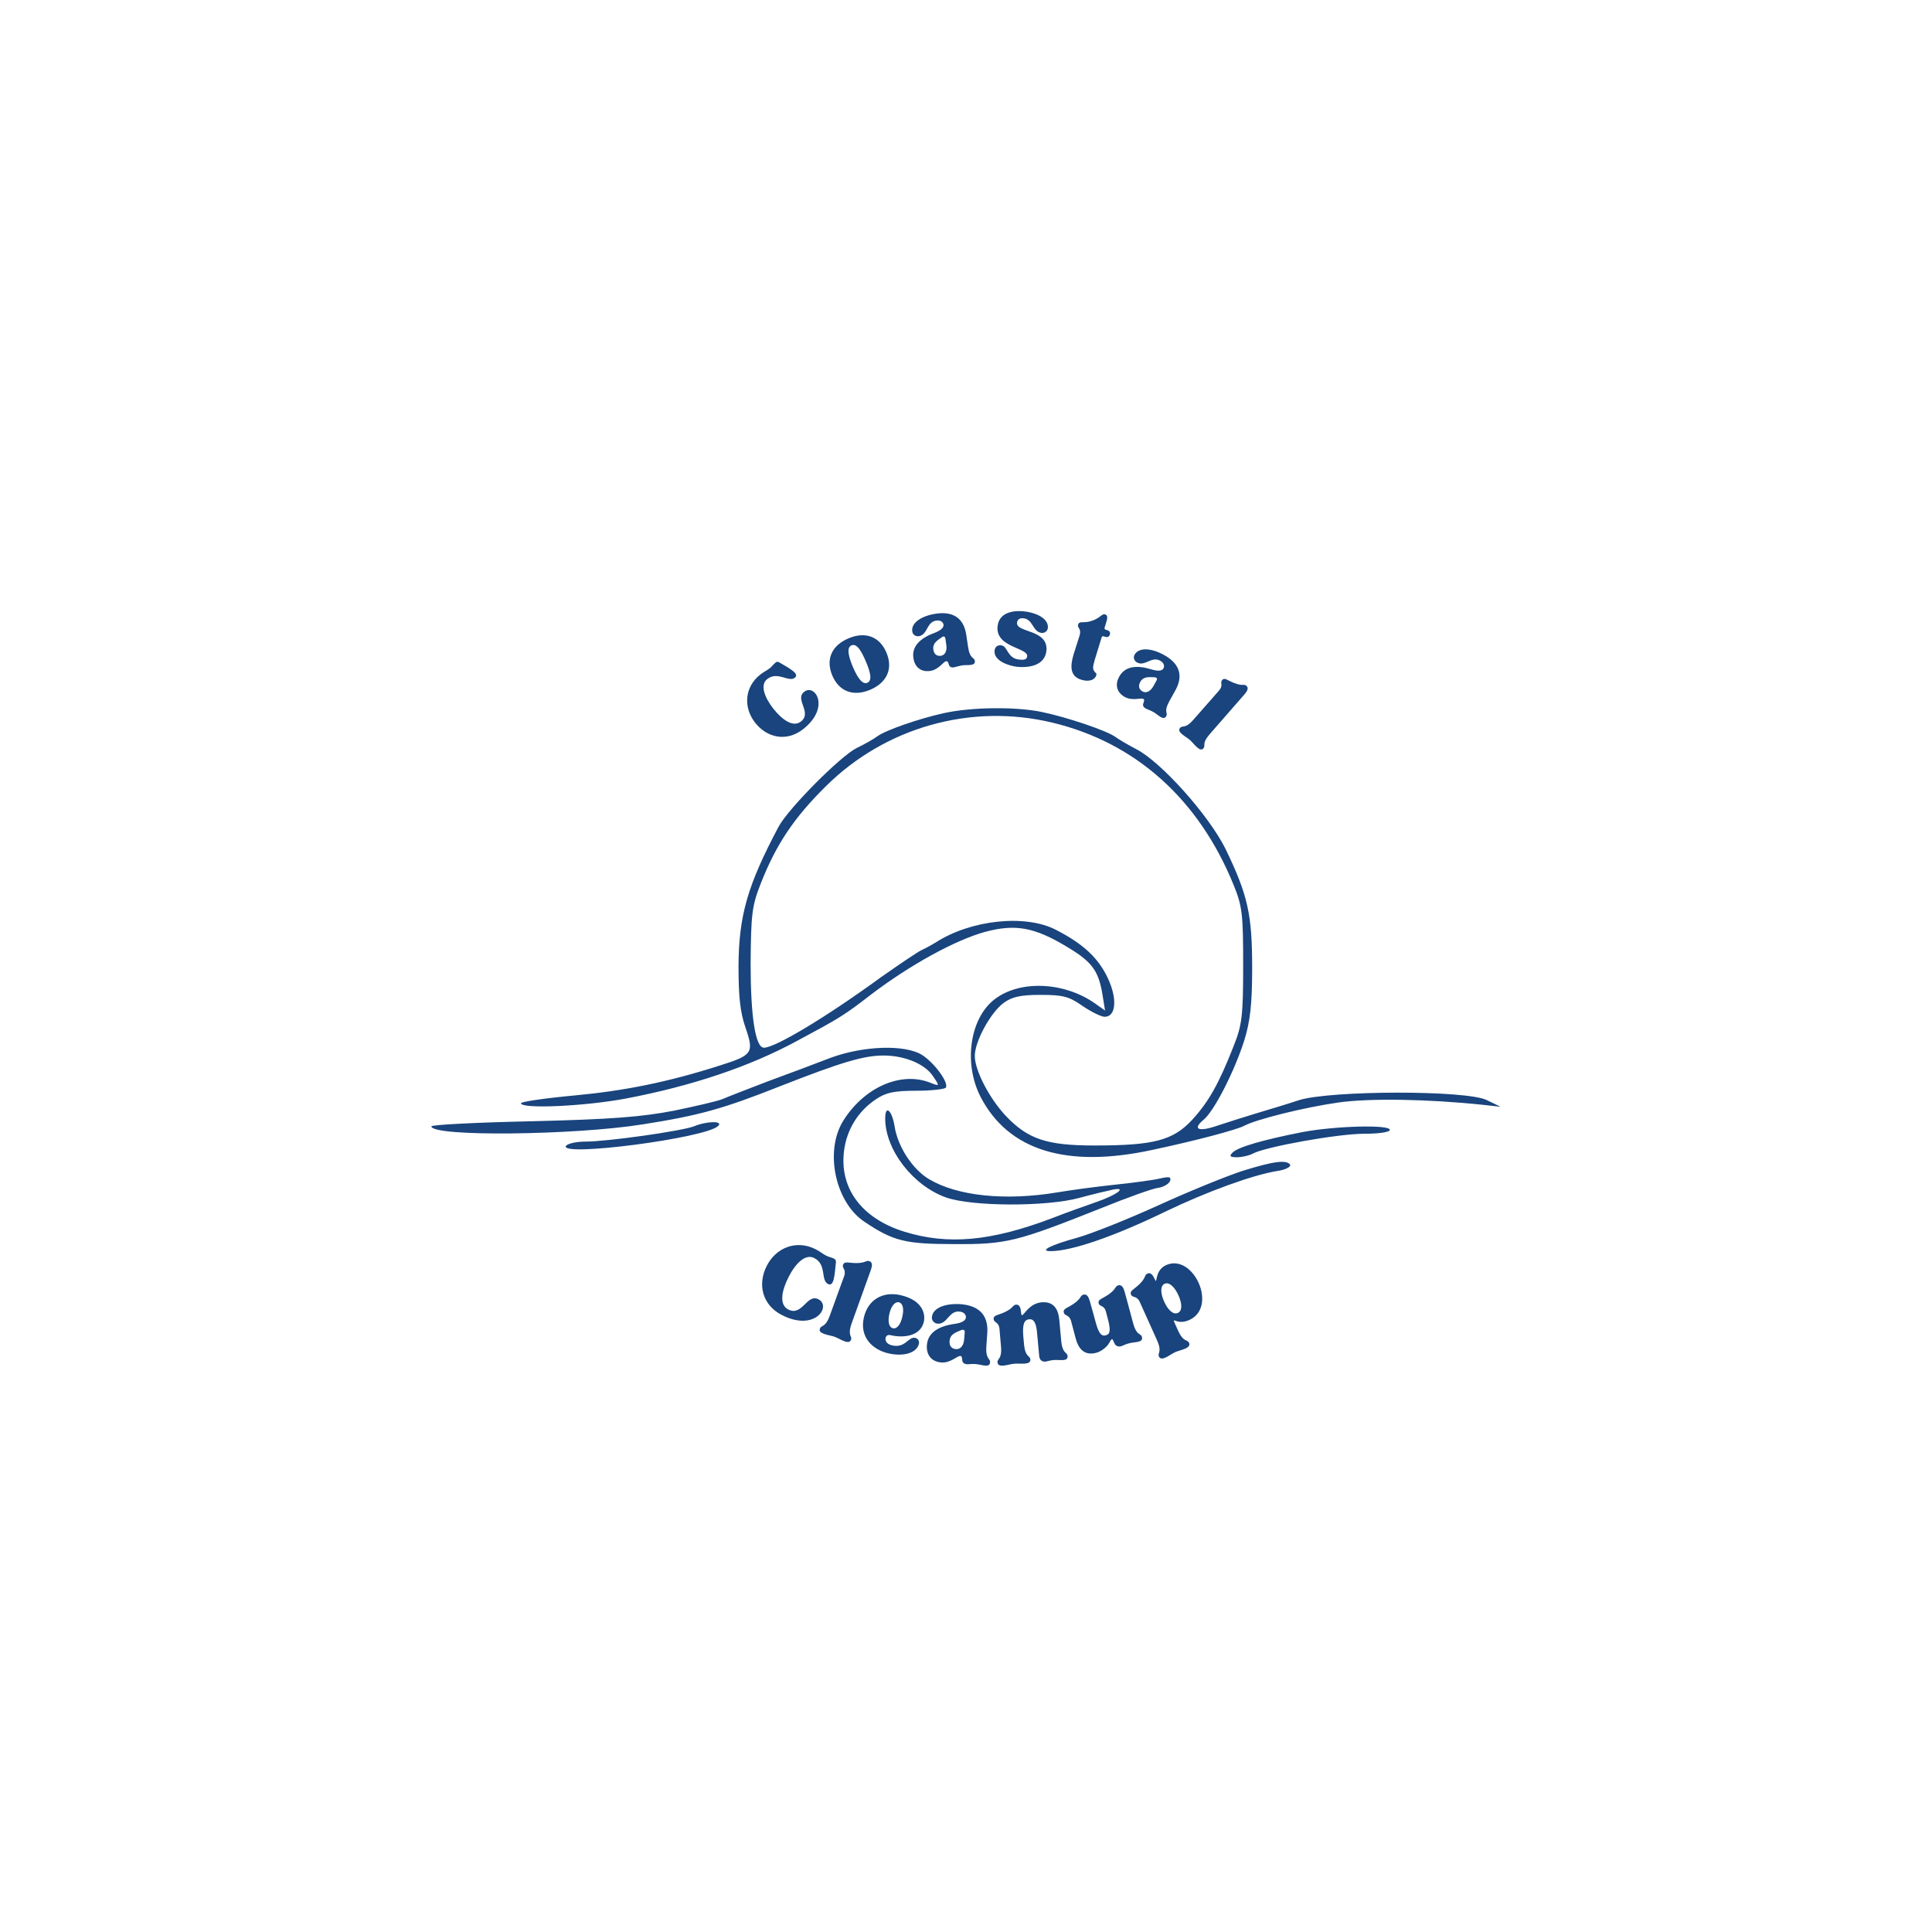 <svg xmlns="http://www.w3.org/2000/svg" xmlns:xlink="http://www.w3.org/1999/xlink" width="500" zoomAndPan="magnify" viewBox="0 0 375 375" height="500" preserveAspectRatio="xMidYMid meet" version="1.0"><defs><g/><clipPath id="9aefba8d16"><path d="M 83.711 137 L 291.461 137 L 291.461 242.961 L 83.711 242.961 Z M 83.711 137 " clip-rule="nonzero"/></clipPath></defs><g clip-path="url(#9aefba8d16)"><path fill="#19447d" d="M 183.133 138.434 C 178.348 139.5 171.969 141.699 170.297 142.914 C 169.691 143.371 167.867 144.434 166.273 145.191 C 163.086 146.789 152.91 157.039 151.086 160.531 C 145.09 171.848 143.418 177.691 143.344 187.41 C 143.344 193.336 143.645 196.449 144.711 199.484 C 146.379 204.344 146.074 204.801 139.848 206.773 C 129.676 210.039 121.246 211.711 111.602 212.621 C 105.832 213.152 101.125 213.836 101.125 214.141 C 101.125 215.281 113.348 214.75 121.473 213.23 C 134.23 210.801 145.391 207.078 154.656 202.066 C 163.008 197.586 163.77 197.133 169.082 193.031 C 176.676 187.262 185.41 182.477 191.18 180.883 C 197.102 179.289 200.824 179.969 207.203 183.844 C 211.91 186.652 213.199 188.398 213.961 192.879 L 214.492 196.145 L 212.668 194.855 C 206.52 190.449 197.559 190.145 192.699 194.246 C 188.145 198.117 187.078 206.625 190.344 212.926 C 195.738 223.328 207.051 226.82 223.754 223.176 C 232.336 221.355 239.93 219.305 241.449 218.543 C 243.801 217.254 253.371 214.898 259.824 213.988 C 265.824 213.152 276.984 213.305 287.844 214.445 L 291.262 214.824 L 288.602 213.535 C 284.656 211.559 258.23 211.637 252.156 213.535 C 249.875 214.293 246.082 215.43 243.801 216.113 C 241.523 216.797 238.184 217.863 236.359 218.469 C 232.641 219.758 231.348 219.227 233.629 217.328 C 235.676 215.66 239.625 207.914 241.523 201.914 C 242.664 198.195 243.043 194.93 243.043 187.867 C 243.043 177.465 242.207 173.742 237.879 164.785 C 234.691 158.328 225.426 147.926 220.566 145.422 C 218.973 144.586 217.148 143.523 216.543 143.066 C 214.949 141.852 207.051 139.195 202.266 138.207 C 197.254 137.145 188.598 137.219 183.133 138.434 M 204.242 140.258 C 220.414 144.129 232.715 155.141 239.473 171.848 C 241.145 175.945 241.297 177.539 241.297 187.41 C 241.297 197.207 241.07 198.953 239.473 202.977 C 236.59 210.344 234.613 213.836 231.426 217.328 C 227.703 221.355 223.984 222.34 212.441 222.34 C 203.18 222.34 199.531 221.125 195.203 216.57 C 192.016 213.152 189.207 207.762 189.207 204.953 C 189.207 202.145 192.242 196.602 194.75 194.703 C 196.418 193.488 198.016 193.105 201.965 193.105 C 206.293 193.105 207.508 193.41 210.086 195.234 C 211.758 196.371 213.734 197.359 214.414 197.359 C 216.617 197.359 216.922 193.867 215.023 189.844 C 213.199 185.969 210.316 183.234 205 180.504 C 199.078 177.391 188.445 178.527 181.613 182.934 C 181.004 183.312 179.789 183.996 178.953 184.375 C 178.121 184.754 174.551 187.184 170.98 189.691 C 160.352 197.434 150.48 203.359 148.277 203.359 C 146.605 203.359 145.695 197.207 145.695 187.031 C 145.773 177.539 145.926 175.871 147.672 171.465 C 150.633 163.949 154.051 158.785 160.277 152.633 C 171.816 141.168 188.445 136.461 204.242 140.258 M 161.188 205.332 C 158.453 206.395 152.984 208.445 149.039 209.887 C 145.09 211.406 141.141 212.926 140.305 213.305 C 139.469 213.684 135.219 214.672 130.812 215.582 C 124.512 216.797 118.738 217.254 103.324 217.633 C 92.543 217.863 83.734 218.316 83.734 218.621 C 83.734 220.672 111.375 220.367 124.738 218.242 C 135.824 216.496 140.379 215.203 151.316 210.875 C 163.312 206.168 167.641 204.875 171.512 204.875 C 175.613 204.875 179.637 206.547 181.156 208.977 C 182.449 210.875 182.371 210.875 180.473 210.117 C 174.777 207.914 167.641 211.102 163.617 217.633 C 160.047 223.48 162.098 233.352 167.793 237.148 C 173.336 240.871 175.691 241.477 185.105 241.477 C 195.355 241.551 197.332 241.02 213.582 234.566 C 218.82 232.441 223.906 230.617 224.895 230.543 C 225.883 230.391 226.867 229.781 227.098 229.25 C 227.402 228.418 226.945 228.34 225.273 228.719 C 224.059 229.023 220.188 229.555 216.543 229.934 C 212.898 230.316 207.809 230.996 205.152 231.453 C 195.055 233.125 185.789 232.137 180.32 228.871 C 177.133 226.973 174.246 222.57 173.641 218.621 C 173.109 215.43 171.816 214.367 171.816 217.102 C 171.816 223.176 177.207 230.164 183.664 232.441 C 188.676 234.188 203.027 234.262 209.48 232.516 C 211.984 231.832 214.871 231.148 215.934 230.922 C 218.895 230.316 216.848 231.91 212.898 233.277 C 211 233.961 207.051 235.324 204.164 236.465 C 192.32 240.945 183.965 241.703 175.461 239.047 C 167.184 236.465 162.855 230.543 163.844 223.254 C 164.375 219.227 166.578 215.66 169.996 213.383 C 171.895 212.09 173.488 211.711 177.816 211.711 C 180.777 211.711 183.434 211.406 183.586 211.102 C 184.195 210.191 181.461 206.395 179.031 204.801 C 175.691 202.676 167.566 202.977 161.188 205.332 M 134.688 218.621 C 132.332 219.531 117.906 221.582 113.652 221.582 C 111.906 221.582 110.16 221.961 109.855 222.418 C 108.488 224.621 137.117 220.898 139.395 218.543 C 140.457 217.559 137.266 217.559 134.688 218.621 M 252.688 219.758 C 245.016 221.277 240.309 222.645 239.246 223.707 C 238.562 224.391 238.715 224.621 240.082 224.621 C 240.992 224.621 242.434 224.316 243.117 223.938 C 245.625 222.57 259.75 220.062 264.762 220.062 C 267.57 220.062 269.773 219.758 269.773 219.305 C 269.77 218.242 259.066 218.543 252.688 219.758 M 241.145 227.277 C 238.105 228.266 230.816 231.227 224.82 233.961 C 218.82 236.691 211.758 239.504 209.023 240.262 C 204.012 241.629 201.582 242.844 203.938 242.844 C 207.961 242.844 216.164 240.035 226.188 235.176 C 234.234 231.301 243.195 228.035 247.98 227.277 C 249.574 227.051 250.637 226.441 250.41 226.062 C 249.727 225.074 247.219 225.379 241.145 227.277 " fill-opacity="1" fill-rule="nonzero"/></g><g fill="#19447d" fill-opacity="1"><g transform="translate(145.145, 251.675)"><g><path d="M 3.688 -5.984 C 1.844 -2.391 2.812 1.641 6.625 3.578 C 13.078 6.875 16.297 1.844 13.719 0.516 C 11.453 -0.641 10.594 3.891 7.859 2.5 C 6.016 1.562 6.594 -1.219 7.922 -3.812 C 9.234 -6.406 11.156 -8.391 12.906 -7.484 C 15.359 -6.234 14.109 -3.203 15.562 -2.453 C 16.75 -1.859 16.844 -4.156 17.109 -6.703 C 17.141 -7.047 16.969 -7.25 16.703 -7.391 C 16.312 -7.594 15.719 -7.688 15.156 -7.984 C 14.406 -8.375 14.141 -8.703 13.156 -9.203 C 9.5 -11.062 5.516 -9.578 3.688 -5.984 Z M 3.688 -5.984 "/></g></g></g><g fill="#19447d" fill-opacity="1"><g transform="translate(158.708, 258.287)"><g><path d="M 3.266 1.172 C 3.797 1.359 4.531 1.797 5.188 2.047 C 5.766 2.25 6.281 2.297 6.469 1.766 C 6.75 1 5.719 1.016 6.609 -1.453 L 10.328 -11.797 C 10.594 -12.562 10.688 -13.25 10.062 -13.484 C 9.359 -13.734 9.406 -13.125 7.5 -13.125 C 5.969 -13.125 5.203 -13.562 4.922 -12.766 C 4.688 -12.094 5.625 -11.938 5.125 -10.531 C 4.891 -9.906 3.234 -5.375 2.375 -2.969 C 1.484 -0.5 0.719 -1.172 0.438 -0.406 C 0.25 0.125 0.641 0.406 1.266 0.625 C 1.891 0.859 2.734 0.984 3.266 1.172 Z M 3.266 1.172 "/></g></g></g><g fill="#19447d" fill-opacity="1"><g transform="translate(165.874, 260.995)"><g><path d="M 6.547 1.688 C 9.328 2.344 12.047 1.703 12.484 -0.156 C 12.594 -0.609 12.391 -1.156 11.781 -1.312 C 10.406 -1.625 9.922 0.75 7.266 0.141 C 5.438 -0.281 5.828 -2.094 6.875 -1.859 C 9.609 -1.219 12.797 -1.672 13.438 -4.422 C 13.75 -5.75 13.422 -8.562 8.922 -9.609 C 5.453 -10.406 2.594 -8.688 1.812 -5.312 C 0.875 -1.328 3.656 1.031 6.547 1.688 Z M 8.609 -8.219 C 9.375 -8.031 9.625 -6.938 9.266 -5.406 C 8.922 -3.875 8.203 -3 7.438 -3.188 C 6.672 -3.359 6.406 -4.453 6.75 -5.984 C 7.109 -7.516 7.844 -8.391 8.609 -8.219 Z M 8.609 -8.219 "/></g></g></g><g fill="#19447d" fill-opacity="1"><g transform="translate(179.126, 264.019)"><g><path d="M 3.609 0.438 C 5.406 0.562 6.656 -0.875 7.281 -0.828 C 7.5 -0.812 7.625 -0.625 7.641 -0.047 C 7.656 0.562 8.172 0.812 8.781 0.781 C 9.266 0.75 9.688 0.703 10.266 0.75 C 10.828 0.781 11.547 1.016 12.109 1.047 C 12.609 1.094 13.016 0.969 13.047 0.406 C 13.109 -0.406 12.141 -0.109 12.328 -2.719 L 12.5 -5.219 C 12.797 -9.172 10.406 -10.641 7.344 -10.875 C 4.484 -11.078 1.891 -10.219 1.75 -8.328 C 1.703 -7.688 2.219 -7.141 2.859 -7.094 C 4.75 -6.953 5.016 -9.594 7.062 -9.453 C 8.062 -9.375 8.391 -8.766 8.359 -8.297 C 8.312 -7.688 7.578 -7.25 6.125 -7.047 C 3.109 -6.625 0.953 -5.391 0.781 -2.906 C 0.656 -1.188 1.531 0.281 3.609 0.438 Z M 5.188 -3.734 C 5.281 -5.109 6.484 -5.422 7.438 -5.844 C 7.906 -6.016 8.156 -5.859 8.125 -5.391 L 8.016 -4.047 C 7.938 -2.953 7.375 -2.094 6.438 -2.156 C 5.688 -2.203 5.109 -2.656 5.188 -3.734 Z M 5.188 -3.734 "/></g></g></g><g fill="#19447d" fill-opacity="1"><g transform="translate(193.385, 265.012)"><g><path d="M 0.234 -0.562 C 0.281 0 0.766 0.109 1.422 0.047 C 2.078 -0.016 2.891 -0.266 3.453 -0.312 C 4.016 -0.375 4.875 -0.281 5.562 -0.344 C 6.172 -0.391 6.656 -0.578 6.609 -1.141 C 6.531 -1.953 5.609 -1.516 5.375 -4.125 L 5.25 -5.469 C 5 -8.172 5.5 -8.859 6.375 -8.938 C 7.344 -9.031 7.75 -8.109 7.906 -6.328 L 8.328 -1.766 C 8.406 -1 8.938 -0.609 9.688 -0.75 C 10.141 -0.859 10.531 -0.969 11.125 -1.031 C 11.766 -1.078 12.516 -0.984 13.031 -1.031 C 13.531 -1.078 13.875 -1.25 13.828 -1.812 C 13.75 -2.625 12.828 -2.172 12.594 -4.781 L 12.219 -8.859 C 12.062 -10.578 11.359 -12.469 8.766 -12.234 C 6.422 -12.016 5.391 -9.781 5 -9.734 C 4.922 -9.734 4.844 -9.844 4.828 -10.109 L 4.797 -10.344 C 4.719 -11.156 4.5 -11.844 3.844 -11.781 C 3.109 -11.703 3.422 -11.172 1.672 -10.344 C 0.297 -9.688 -0.594 -9.781 -0.516 -8.953 C -0.438 -8.234 0.5 -8.484 0.625 -7 C 0.688 -6.328 0.672 -6.234 0.906 -3.703 C 1.141 -1.094 0.156 -1.375 0.234 -0.562 Z M 0.234 -0.562 "/></g></g></g><g fill="#19447d" fill-opacity="1"><g transform="translate(208.523, 263.525)"><g><path d="M -2.031 -8.734 C -1.859 -8.031 -0.969 -8.438 -0.594 -7 L 0.281 -3.688 C 0.734 -2.016 1.75 -0.281 4.281 -0.953 C 5.234 -1.219 6.344 -2.062 6.766 -2.859 C 7.031 -3.328 7.172 -3.562 7.312 -3.594 C 7.438 -3.641 7.516 -3.359 7.766 -2.844 C 8 -2.25 8.562 -2.031 9.219 -2.266 C 9.672 -2.453 10.031 -2.641 10.594 -2.781 C 11.219 -2.953 11.938 -2.969 12.469 -3.109 C 12.953 -3.234 13.266 -3.469 13.125 -4.016 C 12.906 -4.797 12.078 -4.203 11.406 -6.734 C 11.234 -7.391 11.016 -8.156 10.359 -10.625 L 9.766 -12.797 C 9.547 -13.578 9.203 -14.219 8.547 -14.047 C 7.844 -13.844 8.219 -13.391 6.672 -12.281 C 5.391 -11.391 4.516 -11.344 4.734 -10.531 C 4.906 -9.859 5.797 -10.25 6.141 -8.922 L 6.484 -7.625 C 7.109 -5.312 6.953 -4.562 6.125 -4.344 C 5.281 -4.109 4.734 -4.672 4.125 -6.953 L 3.766 -8.281 C 3.469 -9.375 3.312 -9.875 3 -11 C 2.781 -11.781 2.438 -12.406 1.781 -12.234 C 1.078 -12.047 1.469 -11.578 -0.094 -10.484 C -1.359 -9.594 -2.25 -9.547 -2.031 -8.734 Z M -2.031 -8.734 "/></g></g></g><g fill="#19447d" fill-opacity="1"><g transform="translate(222.965, 259.587)"><g><path d="M 5.109 2.875 C 5.625 2.641 6.469 2.453 7.109 2.172 C 7.672 1.906 8.062 1.578 7.828 1.062 C 7.5 0.328 6.766 1.047 5.688 -1.344 L 4.969 -2.938 C 4.797 -3.312 4.875 -3.375 5.281 -3.203 C 5.938 -2.922 6.859 -2.922 7.875 -3.375 C 13.516 -5.938 8.609 -16.391 3.375 -14.031 C 0.953 -12.922 1.797 -9.922 1.156 -11.328 L 1.141 -11.359 C 0.812 -12.094 0.375 -12.656 -0.234 -12.391 C -0.906 -12.078 -0.438 -11.672 -1.797 -10.328 C -2.906 -9.25 -3.766 -9.047 -3.422 -8.281 C -3.125 -7.625 -2.312 -8.172 -1.703 -6.812 C -1.422 -6.203 0.531 -1.812 1.594 0.516 C 2.672 2.906 1.656 2.984 1.984 3.719 C 2.219 4.234 2.719 4.156 3.312 3.891 C 3.922 3.609 4.594 3.109 5.109 2.875 Z M 3.078 -10.406 C 4.016 -10.828 5.078 -9.703 5.766 -8.172 C 6.453 -6.656 6.594 -5.172 5.656 -4.75 C 4.75 -4.328 3.703 -5.375 3.016 -6.906 C 2.312 -8.438 2.172 -9.984 3.078 -10.406 Z M 3.078 -10.406 "/></g></g></g><g fill="#19447d" fill-opacity="1"><g transform="translate(235.916, 253.398)"><g/></g></g><g fill="#19447d" fill-opacity="1"><g transform="translate(150.206, 145.771)"><g><path d="M -3.641 -5.5 C -1.297 -2.516 2.5 -1.75 5.672 -4.234 C 11.031 -8.438 8 -13.156 5.875 -11.484 C 3.984 -10.016 7.5 -7.484 5.25 -5.719 C 3.703 -4.516 1.562 -6.109 -0.125 -8.25 C -1.812 -10.406 -2.734 -12.844 -1.281 -13.969 C 0.734 -15.547 2.859 -13.281 4.062 -14.219 C 5.031 -14.984 3.109 -16 1.047 -17.203 C 0.75 -17.391 0.531 -17.328 0.312 -17.156 C -0.031 -16.891 -0.344 -16.422 -0.828 -16.047 C -1.438 -15.562 -1.828 -15.469 -2.625 -14.844 C -5.688 -12.453 -5.969 -8.484 -3.641 -5.5 Z M -3.641 -5.5 "/></g></g></g><g fill="#19447d" fill-opacity="1"><g transform="translate(163.128, 136.172)"><g><path d="M 5.797 -2.297 C 9.016 -3.672 10.266 -6.375 8.922 -9.516 C 7.594 -12.656 4.781 -13.641 1.562 -12.266 C -1.688 -10.891 -2.906 -8.188 -1.578 -5.047 C -0.234 -1.906 2.547 -0.922 5.797 -2.297 Z M 2.406 -6.75 C 1.562 -8.75 1.156 -10.484 2.141 -10.906 C 3.172 -11.344 4.078 -9.812 4.922 -7.812 C 5.781 -5.797 6.25 -4.078 5.219 -3.641 C 4.234 -3.219 3.266 -4.734 2.406 -6.75 Z M 2.406 -6.75 "/></g></g></g><g fill="#19447d" fill-opacity="1"><g transform="translate(177.165, 130.569)"><g><path d="M 3.406 -0.344 C 5.062 -0.594 5.938 -2.156 6.5 -2.234 C 6.703 -2.266 6.859 -2.125 7 -1.594 C 7.125 -1.047 7.656 -0.922 8.203 -1.094 C 8.656 -1.203 9.031 -1.328 9.562 -1.422 C 10.094 -1.5 10.781 -1.438 11.297 -1.516 C 11.781 -1.578 12.125 -1.766 12.047 -2.297 C 11.938 -3.047 11.094 -2.562 10.734 -5.016 L 10.391 -7.328 C 9.844 -11.016 7.359 -11.875 4.5 -11.453 C 1.844 -11.062 -0.359 -9.75 -0.094 -8 C -0.016 -7.391 0.562 -7 1.156 -7.078 C 2.922 -7.344 2.641 -9.828 4.547 -10.109 C 5.484 -10.25 5.906 -9.75 5.969 -9.312 C 6.047 -8.734 5.438 -8.203 4.172 -7.703 C 1.484 -6.719 -0.219 -5.141 0.125 -2.828 C 0.359 -1.219 1.453 -0.062 3.406 -0.344 Z M 4 -4.484 C 3.812 -5.766 4.828 -6.281 5.625 -6.875 C 6.016 -7.156 6.266 -7.047 6.344 -6.594 L 6.516 -5.359 C 6.672 -4.344 6.328 -3.406 5.469 -3.281 C 4.766 -3.188 4.141 -3.484 4 -4.484 Z M 4 -4.484 "/></g></g></g><g fill="#19447d" fill-opacity="1"><g transform="translate(192.264, 128.757)"><g><path d="M 0.781 -2.469 C 0.578 -0.406 3.734 0.516 5.188 0.672 C 7.844 0.922 10.578 0.219 10.844 -2.453 C 11.25 -6.641 4.953 -5.906 5.141 -7.875 C 5.188 -8.312 5.438 -8.844 6.375 -8.75 C 8.297 -8.562 8.141 -6.078 9.938 -5.906 C 10.516 -5.859 11.062 -6.266 11.125 -6.875 C 11.297 -8.641 9.016 -9.844 6.344 -10.109 C 5.031 -10.234 1.656 -10.219 1.359 -7.141 C 0.969 -3.078 7.266 -3.047 7.109 -1.391 C 7.047 -0.703 6.484 -0.641 5.562 -0.734 C 3.188 -0.969 3.375 -3.375 2.047 -3.5 C 1.312 -3.578 0.844 -3.172 0.781 -2.469 Z M 0.781 -2.469 "/></g></g></g><g fill="#19447d" fill-opacity="1"><g transform="translate(206.102, 130.611)"><g><path d="M 3.156 -9.375 C 2.953 -8.719 3.859 -8.609 3.453 -7.281 L 2.297 -3.641 C 1.547 -1.188 1.641 0.672 3.75 1.312 C 5.562 1.875 6.469 1.156 6.672 0.5 C 6.828 -0.047 6.516 0.109 6.219 -0.438 C 5.875 -1.016 6.172 -1.844 6.828 -3.984 L 7.734 -6.922 C 7.781 -7.078 7.953 -7.156 8.094 -7.109 L 8.5 -6.984 C 8.875 -6.875 9.203 -7.047 9.328 -7.453 C 9.438 -7.828 9.266 -8.156 8.891 -8.266 L 8.484 -8.391 C 8.344 -8.438 8.25 -8.609 8.297 -8.766 L 8.578 -9.688 C 8.812 -10.422 9.016 -11.172 8.406 -11.359 C 7.734 -11.562 7.438 -10.547 5.531 -10.016 C 4.109 -9.625 3.375 -10.125 3.156 -9.375 Z M 3.156 -9.375 "/></g></g></g><g fill="#19447d" fill-opacity="1"><g transform="translate(215.418, 133.476)"><g><path d="M 2.906 1.812 C 4.391 2.625 6.016 1.906 6.516 2.188 C 6.688 2.281 6.734 2.484 6.516 3 C 6.281 3.516 6.625 3.922 7.172 4.141 C 7.594 4.328 7.969 4.453 8.438 4.719 C 8.906 4.969 9.438 5.453 9.875 5.703 C 10.297 5.938 10.688 6 10.953 5.531 C 11.312 4.859 10.375 4.719 11.578 2.578 L 12.719 0.531 C 14.531 -2.734 13.078 -4.922 10.547 -6.328 C 8.203 -7.641 5.672 -7.938 4.797 -6.391 C 4.5 -5.859 4.719 -5.203 5.25 -4.906 C 6.812 -4.031 8.078 -6.172 9.766 -5.234 C 10.594 -4.766 10.625 -4.125 10.406 -3.734 C 10.125 -3.219 9.312 -3.172 8.016 -3.562 C 5.266 -4.406 2.969 -4.203 1.828 -2.156 C 1.031 -0.75 1.188 0.844 2.906 1.812 Z M 5.906 -1.125 C 6.547 -2.25 7.672 -2.031 8.656 -2.016 C 9.125 -2 9.266 -1.75 9.047 -1.359 L 8.438 -0.266 C 7.922 0.641 7.109 1.156 6.344 0.734 C 5.734 0.391 5.422 -0.234 5.906 -1.125 Z M 5.906 -1.125 "/></g></g></g><g fill="#19447d" fill-opacity="1"><g transform="translate(228.518, 141.489)"><g><path d="M 2.453 2.156 C 2.844 2.484 3.344 3.141 3.828 3.562 C 4.266 3.953 4.719 4.172 5.062 3.766 C 5.562 3.188 4.672 2.859 6.297 1 L 13.078 -6.766 C 13.578 -7.344 13.891 -7.953 13.422 -8.359 C 12.906 -8.812 12.734 -8.25 11.062 -8.906 C 9.703 -9.422 9.203 -10.062 8.688 -9.484 C 8.234 -8.953 9 -8.5 8.094 -7.453 C 7.672 -6.984 4.688 -3.594 3.109 -1.781 C 1.484 0.078 1.031 -0.781 0.531 -0.203 C 0.188 0.203 0.422 0.594 0.875 0.984 C 1.359 1.406 2.062 1.797 2.453 2.156 Z M 2.453 2.156 "/></g></g></g></svg>